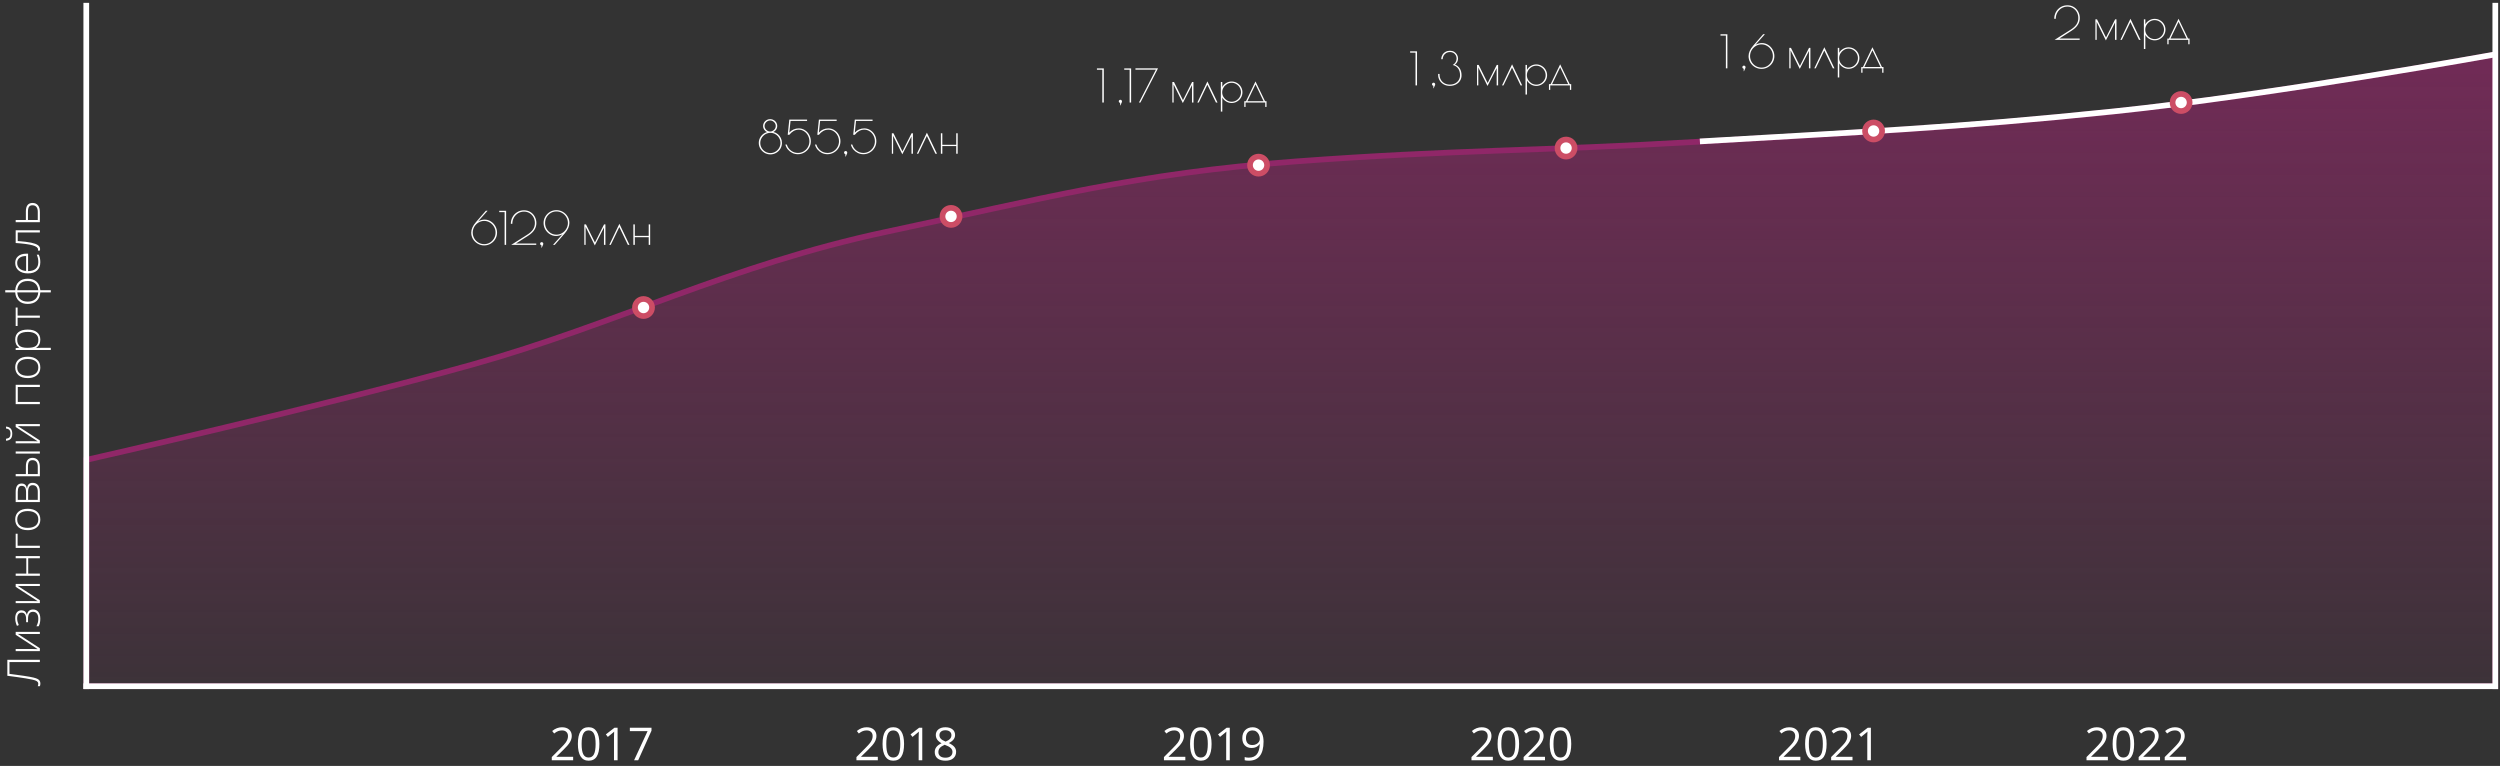 <svg width="878" height="269" viewBox="0 0 878 269" fill="none" xmlns="http://www.w3.org/2000/svg">
<rect x="0" y="0" width="878" height="269" fill="#333333" stroke="none"/>
<path d="M30.332 161.5C30.332 161.5 114.143 142.52 166 128C216 114 256.537 93.043 311.232 81.425C365.557 69.885 399.34 60.816 454.995 56.697C511.262 52.533 540.115 53.097 596.438 49.773C652.249 46.48 686.253 45.014 741.857 39.223C797.597 33.418 876.345 19.111 876.345 19.111V241H30.332V161.5Z" fill="url(#paint0_linear)" stroke="#902768" stroke-width="2"/>
<path d="M597 49.662C652.81 46.368 686.814 44.903 742.419 39.112C798.159 33.307 876.906 19 876.906 19" stroke="white" stroke-width="2" stroke-linejoin="round"/>
<line x1="29.3" y1="241" x2="877.3" y2="241" stroke="white" stroke-width="2"/>
<line x1="30.3" y1="1" x2="30.3" y2="242" stroke="white" stroke-width="2"/>
<line x1="876.35" y1="1" x2="876.35" y2="242" stroke="white" stroke-width="2"/>
<circle cx="226" cy="108" r="3" fill="white" stroke="#CC4D65" stroke-width="2"/>
<circle cx="334" cy="76" r="3" fill="white" stroke="#CC4D65" stroke-width="2"/>
<circle cx="442" cy="58" r="3" fill="white" stroke="#CC4D65" stroke-width="2"/>
<circle cx="550" cy="52" r="3" fill="white" stroke="#CC4D65" stroke-width="2"/>
<circle cx="658" cy="46" r="3" fill="white" stroke="#CC4D65" stroke-width="2"/>
<circle cx="766" cy="36" r="3" fill="white" stroke="#CC4D65" stroke-width="2"/>
<path d="M170.056 86.192C169.235 86.192 168.472 85.989 167.768 85.584C167.075 85.179 166.52 84.635 166.104 83.952C165.699 83.269 165.496 82.523 165.496 81.712C165.496 80.507 166.045 79.275 167.144 78.016L170.648 74H171.256L167.896 77.76C168.173 77.568 168.525 77.413 168.952 77.296C169.379 77.179 169.789 77.12 170.184 77.12C170.952 77.12 171.672 77.328 172.344 77.744C173.027 78.16 173.565 78.72 173.96 79.424C174.365 80.128 174.568 80.885 174.568 81.696C174.568 82.507 174.365 83.259 173.96 83.952C173.555 84.635 173.005 85.179 172.312 85.584C171.629 85.989 170.877 86.192 170.056 86.192ZM170.056 85.744C170.781 85.744 171.448 85.563 172.056 85.2C172.664 84.837 173.144 84.347 173.496 83.728C173.859 83.099 174.04 82.416 174.04 81.68C174.04 80.944 173.859 80.261 173.496 79.632C173.133 79.003 172.648 78.507 172.04 78.144C171.432 77.771 170.771 77.584 170.056 77.584C169.341 77.584 168.675 77.771 168.056 78.144C167.437 78.517 166.941 79.019 166.568 79.648C166.205 80.277 166.024 80.955 166.024 81.68C166.024 82.416 166.205 83.099 166.568 83.728C166.931 84.347 167.421 84.837 168.04 85.2C168.659 85.563 169.331 85.744 170.056 85.744ZM177.222 74.496H175.334V74.032H177.75V86H177.222V74.496ZM185.113 82.464C186.052 81.877 186.74 81.259 187.177 80.608C187.625 79.947 187.849 79.184 187.849 78.32C187.849 77.595 187.689 76.928 187.369 76.32C187.049 75.712 186.596 75.227 186.009 74.864C185.433 74.501 184.772 74.32 184.025 74.32C183.268 74.32 182.574 74.512 181.945 74.896C181.326 75.28 180.836 75.797 180.473 76.448C180.11 77.099 179.929 77.819 179.929 78.608H179.401C179.401 77.723 179.604 76.917 180.009 76.192C180.414 75.467 180.969 74.896 181.673 74.48C182.377 74.064 183.161 73.856 184.025 73.856C184.868 73.856 185.62 74.059 186.281 74.464C186.942 74.869 187.454 75.413 187.817 76.096C188.19 76.779 188.377 77.525 188.377 78.336C188.377 80.075 187.433 81.547 185.545 82.752L181.193 85.536H188.329V86H179.529L185.113 82.464ZM190.805 85.616C190.805 85.691 190.789 85.776 190.757 85.872L190.261 87.008H190.149V86.128C190.021 86.107 189.909 86.048 189.813 85.952C189.727 85.845 189.685 85.723 189.685 85.584C189.685 85.435 189.738 85.307 189.845 85.2C189.962 85.093 190.095 85.04 190.245 85.04C190.394 85.04 190.522 85.093 190.629 85.2C190.746 85.307 190.805 85.435 190.805 85.584V85.616ZM195.414 73.808C196.236 73.808 196.993 74.011 197.686 74.416C198.39 74.821 198.945 75.365 199.35 76.048C199.766 76.731 199.974 77.477 199.974 78.288C199.974 79.493 199.425 80.725 198.326 81.984L194.822 86H194.214L197.574 82.24C197.297 82.432 196.945 82.587 196.518 82.704C196.092 82.821 195.681 82.88 195.286 82.88C194.518 82.88 193.793 82.672 193.11 82.256C192.438 81.84 191.9 81.28 191.494 80.576C191.1 79.872 190.902 79.115 190.902 78.304C190.902 77.493 191.105 76.747 191.51 76.064C191.916 75.371 192.46 74.821 193.142 74.416C193.836 74.011 194.593 73.808 195.414 73.808ZM195.414 74.256C194.689 74.256 194.022 74.437 193.414 74.8C192.806 75.163 192.321 75.659 191.958 76.288C191.606 76.907 191.43 77.584 191.43 78.32C191.43 79.056 191.612 79.739 191.974 80.368C192.337 80.997 192.822 81.499 193.43 81.872C194.038 82.235 194.7 82.416 195.414 82.416C196.129 82.416 196.796 82.229 197.414 81.856C198.033 81.483 198.524 80.981 198.886 80.352C199.26 79.723 199.446 79.045 199.446 78.32C199.446 77.584 199.265 76.907 198.902 76.288C198.54 75.659 198.049 75.163 197.43 74.8C196.812 74.437 196.14 74.256 195.414 74.256ZM212.624 78.8V86H212.112V79.904L208.896 86.192L205.664 79.68V86H205.216V78.8H205.792L208.944 85.168L212.144 78.8H212.624ZM220.516 86L217.508 79.744L214.5 86H213.988L217.524 78.592L221.076 86H220.516ZM222.434 78.8H222.946V82.848H227.826V78.8H228.338V86H227.826V83.296H222.946V86H222.434V78.8Z" fill="white"/>
<path d="M201.289 267H193.781V265.883L196.789 262.859C197.706 261.932 198.31 261.271 198.602 260.875C198.893 260.479 199.112 260.094 199.258 259.719C199.404 259.344 199.477 258.94 199.477 258.508C199.477 257.898 199.292 257.417 198.922 257.062C198.552 256.703 198.039 256.523 197.383 256.523C196.909 256.523 196.458 256.602 196.031 256.758C195.609 256.914 195.138 257.198 194.617 257.609L193.93 256.727C194.982 255.852 196.128 255.414 197.367 255.414C198.44 255.414 199.281 255.69 199.891 256.242C200.5 256.789 200.805 257.526 200.805 258.453C200.805 259.177 200.602 259.893 200.195 260.602C199.789 261.31 199.029 262.206 197.914 263.289L195.414 265.734V265.797H201.289V267ZM210.508 261.273C210.508 263.247 210.195 264.721 209.57 265.695C208.951 266.669 208 267.156 206.719 267.156C205.49 267.156 204.555 266.659 203.914 265.664C203.273 264.664 202.953 263.201 202.953 261.273C202.953 259.284 203.263 257.807 203.883 256.844C204.503 255.88 205.448 255.398 206.719 255.398C207.958 255.398 208.898 255.901 209.539 256.906C210.185 257.911 210.508 259.367 210.508 261.273ZM204.266 261.273C204.266 262.935 204.461 264.146 204.852 264.906C205.242 265.661 205.865 266.039 206.719 266.039C207.583 266.039 208.208 265.656 208.594 264.891C208.984 264.12 209.18 262.914 209.18 261.273C209.18 259.633 208.984 258.432 208.594 257.672C208.208 256.906 207.583 256.523 206.719 256.523C205.865 256.523 205.242 256.901 204.852 257.656C204.461 258.406 204.266 259.612 204.266 261.273ZM216.898 267H215.633V258.859C215.633 258.182 215.654 257.542 215.695 256.938C215.586 257.047 215.464 257.161 215.328 257.281C215.193 257.401 214.573 257.909 213.469 258.805L212.781 257.914L215.805 255.578H216.898V267ZM222.695 267L227.43 256.773H221.203V255.578H228.805V256.617L224.133 267H222.695Z" fill="white"/>
<path d="M308.289 267H300.781V265.883L303.789 262.859C304.706 261.932 305.31 261.271 305.602 260.875C305.893 260.479 306.112 260.094 306.258 259.719C306.404 259.344 306.477 258.94 306.477 258.508C306.477 257.898 306.292 257.417 305.922 257.062C305.552 256.703 305.039 256.523 304.383 256.523C303.909 256.523 303.458 256.602 303.031 256.758C302.609 256.914 302.138 257.198 301.617 257.609L300.93 256.727C301.982 255.852 303.128 255.414 304.367 255.414C305.44 255.414 306.281 255.69 306.891 256.242C307.5 256.789 307.805 257.526 307.805 258.453C307.805 259.177 307.602 259.893 307.195 260.602C306.789 261.31 306.029 262.206 304.914 263.289L302.414 265.734V265.797H308.289V267ZM317.508 261.273C317.508 263.247 317.195 264.721 316.57 265.695C315.951 266.669 315 267.156 313.719 267.156C312.49 267.156 311.555 266.659 310.914 265.664C310.273 264.664 309.953 263.201 309.953 261.273C309.953 259.284 310.263 257.807 310.883 256.844C311.503 255.88 312.448 255.398 313.719 255.398C314.958 255.398 315.898 255.901 316.539 256.906C317.185 257.911 317.508 259.367 317.508 261.273ZM311.266 261.273C311.266 262.935 311.461 264.146 311.852 264.906C312.242 265.661 312.865 266.039 313.719 266.039C314.583 266.039 315.208 265.656 315.594 264.891C315.984 264.12 316.18 262.914 316.18 261.273C316.18 259.633 315.984 258.432 315.594 257.672C315.208 256.906 314.583 256.523 313.719 256.523C312.865 256.523 312.242 256.901 311.852 257.656C311.461 258.406 311.266 259.612 311.266 261.273ZM323.898 267H322.633V258.859C322.633 258.182 322.654 257.542 322.695 256.938C322.586 257.047 322.464 257.161 322.328 257.281C322.193 257.401 321.573 257.909 320.469 258.805L319.781 257.914L322.805 255.578H323.898V267ZM332.031 255.414C333.073 255.414 333.898 255.656 334.508 256.141C335.117 256.625 335.422 257.294 335.422 258.148C335.422 258.711 335.247 259.224 334.898 259.688C334.549 260.151 333.992 260.573 333.227 260.953C334.154 261.396 334.812 261.862 335.203 262.352C335.594 262.836 335.789 263.398 335.789 264.039C335.789 264.987 335.458 265.745 334.797 266.312C334.135 266.875 333.229 267.156 332.078 267.156C330.859 267.156 329.922 266.891 329.266 266.359C328.609 265.823 328.281 265.065 328.281 264.086C328.281 262.779 329.078 261.76 330.672 261.031C329.953 260.625 329.438 260.188 329.125 259.719C328.812 259.245 328.656 258.716 328.656 258.133C328.656 257.305 328.961 256.646 329.57 256.156C330.185 255.661 331.005 255.414 332.031 255.414ZM329.562 264.117C329.562 264.742 329.779 265.229 330.211 265.578C330.648 265.927 331.26 266.102 332.047 266.102C332.823 266.102 333.427 265.919 333.859 265.555C334.292 265.19 334.508 264.69 334.508 264.055C334.508 263.549 334.305 263.102 333.898 262.711C333.492 262.315 332.784 261.932 331.773 261.562C330.997 261.896 330.435 262.266 330.086 262.672C329.737 263.073 329.562 263.555 329.562 264.117ZM332.016 256.469C331.365 256.469 330.854 256.625 330.484 256.938C330.115 257.25 329.93 257.667 329.93 258.188C329.93 258.667 330.083 259.078 330.391 259.422C330.698 259.766 331.266 260.109 332.094 260.453C332.839 260.141 333.365 259.805 333.672 259.445C333.984 259.086 334.141 258.667 334.141 258.188C334.141 257.661 333.951 257.245 333.57 256.938C333.195 256.625 332.677 256.469 332.016 256.469Z" fill="white"/>
<path d="M416.289 267H408.781V265.883L411.789 262.859C412.706 261.932 413.31 261.271 413.602 260.875C413.893 260.479 414.112 260.094 414.258 259.719C414.404 259.344 414.477 258.94 414.477 258.508C414.477 257.898 414.292 257.417 413.922 257.062C413.552 256.703 413.039 256.523 412.383 256.523C411.909 256.523 411.458 256.602 411.031 256.758C410.609 256.914 410.138 257.198 409.617 257.609L408.93 256.727C409.982 255.852 411.128 255.414 412.367 255.414C413.44 255.414 414.281 255.69 414.891 256.242C415.5 256.789 415.805 257.526 415.805 258.453C415.805 259.177 415.602 259.893 415.195 260.602C414.789 261.31 414.029 262.206 412.914 263.289L410.414 265.734V265.797H416.289V267ZM425.508 261.273C425.508 263.247 425.195 264.721 424.57 265.695C423.951 266.669 423 267.156 421.719 267.156C420.49 267.156 419.555 266.659 418.914 265.664C418.273 264.664 417.953 263.201 417.953 261.273C417.953 259.284 418.263 257.807 418.883 256.844C419.503 255.88 420.448 255.398 421.719 255.398C422.958 255.398 423.898 255.901 424.539 256.906C425.185 257.911 425.508 259.367 425.508 261.273ZM419.266 261.273C419.266 262.935 419.461 264.146 419.852 264.906C420.242 265.661 420.865 266.039 421.719 266.039C422.583 266.039 423.208 265.656 423.594 264.891C423.984 264.12 424.18 262.914 424.18 261.273C424.18 259.633 423.984 258.432 423.594 257.672C423.208 256.906 422.583 256.523 421.719 256.523C420.865 256.523 420.242 256.901 419.852 257.656C419.461 258.406 419.266 259.612 419.266 261.273ZM431.898 267H430.633V258.859C430.633 258.182 430.654 257.542 430.695 256.938C430.586 257.047 430.464 257.161 430.328 257.281C430.193 257.401 429.573 257.909 428.469 258.805L427.781 257.914L430.805 255.578H431.898V267ZM443.758 260.453C443.758 264.922 442.029 267.156 438.57 267.156C437.966 267.156 437.487 267.104 437.133 267V265.883C437.549 266.018 438.023 266.086 438.555 266.086C439.805 266.086 440.747 265.701 441.383 264.93C442.023 264.154 442.372 262.966 442.43 261.367H442.336C442.049 261.799 441.669 262.13 441.195 262.359C440.721 262.583 440.188 262.695 439.594 262.695C438.583 262.695 437.781 262.393 437.188 261.789C436.594 261.185 436.297 260.341 436.297 259.258C436.297 258.07 436.628 257.133 437.289 256.445C437.956 255.758 438.831 255.414 439.914 255.414C440.69 255.414 441.367 255.615 441.945 256.016C442.529 256.411 442.977 256.992 443.289 257.758C443.602 258.518 443.758 259.417 443.758 260.453ZM439.914 256.523C439.169 256.523 438.594 256.763 438.188 257.242C437.781 257.721 437.578 258.388 437.578 259.242C437.578 259.992 437.766 260.583 438.141 261.016C438.516 261.443 439.086 261.656 439.852 261.656C440.326 261.656 440.76 261.56 441.156 261.367C441.557 261.174 441.872 260.911 442.102 260.578C442.331 260.245 442.445 259.896 442.445 259.531C442.445 258.984 442.339 258.479 442.125 258.016C441.911 257.552 441.612 257.188 441.227 256.922C440.846 256.656 440.409 256.523 439.914 256.523Z" fill="white"/>
<path d="M524.289 267H516.781V265.883L519.789 262.859C520.706 261.932 521.31 261.271 521.602 260.875C521.893 260.479 522.112 260.094 522.258 259.719C522.404 259.344 522.477 258.94 522.477 258.508C522.477 257.898 522.292 257.417 521.922 257.062C521.552 256.703 521.039 256.523 520.383 256.523C519.909 256.523 519.458 256.602 519.031 256.758C518.609 256.914 518.138 257.198 517.617 257.609L516.93 256.727C517.982 255.852 519.128 255.414 520.367 255.414C521.44 255.414 522.281 255.69 522.891 256.242C523.5 256.789 523.805 257.526 523.805 258.453C523.805 259.177 523.602 259.893 523.195 260.602C522.789 261.31 522.029 262.206 520.914 263.289L518.414 265.734V265.797H524.289V267ZM533.508 261.273C533.508 263.247 533.195 264.721 532.57 265.695C531.951 266.669 531 267.156 529.719 267.156C528.49 267.156 527.555 266.659 526.914 265.664C526.273 264.664 525.953 263.201 525.953 261.273C525.953 259.284 526.263 257.807 526.883 256.844C527.503 255.88 528.448 255.398 529.719 255.398C530.958 255.398 531.898 255.901 532.539 256.906C533.185 257.911 533.508 259.367 533.508 261.273ZM527.266 261.273C527.266 262.935 527.461 264.146 527.852 264.906C528.242 265.661 528.865 266.039 529.719 266.039C530.583 266.039 531.208 265.656 531.594 264.891C531.984 264.12 532.18 262.914 532.18 261.273C532.18 259.633 531.984 258.432 531.594 257.672C531.208 256.906 530.583 256.523 529.719 256.523C528.865 256.523 528.242 256.901 527.852 257.656C527.461 258.406 527.266 259.612 527.266 261.273ZM542.602 267H535.094V265.883L538.102 262.859C539.018 261.932 539.622 261.271 539.914 260.875C540.206 260.479 540.424 260.094 540.57 259.719C540.716 259.344 540.789 258.94 540.789 258.508C540.789 257.898 540.604 257.417 540.234 257.062C539.865 256.703 539.352 256.523 538.695 256.523C538.221 256.523 537.771 256.602 537.344 256.758C536.922 256.914 536.451 257.198 535.93 257.609L535.242 256.727C536.294 255.852 537.44 255.414 538.68 255.414C539.753 255.414 540.594 255.69 541.203 256.242C541.812 256.789 542.117 257.526 542.117 258.453C542.117 259.177 541.914 259.893 541.508 260.602C541.102 261.31 540.341 262.206 539.227 263.289L536.727 265.734V265.797H542.602V267ZM551.82 261.273C551.82 263.247 551.508 264.721 550.883 265.695C550.263 266.669 549.312 267.156 548.031 267.156C546.802 267.156 545.867 266.659 545.227 265.664C544.586 264.664 544.266 263.201 544.266 261.273C544.266 259.284 544.576 257.807 545.195 256.844C545.815 255.88 546.76 255.398 548.031 255.398C549.271 255.398 550.211 255.901 550.852 256.906C551.497 257.911 551.82 259.367 551.82 261.273ZM545.578 261.273C545.578 262.935 545.773 264.146 546.164 264.906C546.555 265.661 547.177 266.039 548.031 266.039C548.896 266.039 549.521 265.656 549.906 264.891C550.297 264.12 550.492 262.914 550.492 261.273C550.492 259.633 550.297 258.432 549.906 257.672C549.521 256.906 548.896 256.523 548.031 256.523C547.177 256.523 546.555 256.901 546.164 257.656C545.773 258.406 545.578 259.612 545.578 261.273Z" fill="white"/>
<path d="M632.289 267H624.781V265.883L627.789 262.859C628.706 261.932 629.31 261.271 629.602 260.875C629.893 260.479 630.112 260.094 630.258 259.719C630.404 259.344 630.477 258.94 630.477 258.508C630.477 257.898 630.292 257.417 629.922 257.062C629.552 256.703 629.039 256.523 628.383 256.523C627.909 256.523 627.458 256.602 627.031 256.758C626.609 256.914 626.138 257.198 625.617 257.609L624.93 256.727C625.982 255.852 627.128 255.414 628.367 255.414C629.44 255.414 630.281 255.69 630.891 256.242C631.5 256.789 631.805 257.526 631.805 258.453C631.805 259.177 631.602 259.893 631.195 260.602C630.789 261.31 630.029 262.206 628.914 263.289L626.414 265.734V265.797H632.289V267ZM641.508 261.273C641.508 263.247 641.195 264.721 640.57 265.695C639.951 266.669 639 267.156 637.719 267.156C636.49 267.156 635.555 266.659 634.914 265.664C634.273 264.664 633.953 263.201 633.953 261.273C633.953 259.284 634.263 257.807 634.883 256.844C635.503 255.88 636.448 255.398 637.719 255.398C638.958 255.398 639.898 255.901 640.539 256.906C641.185 257.911 641.508 259.367 641.508 261.273ZM635.266 261.273C635.266 262.935 635.461 264.146 635.852 264.906C636.242 265.661 636.865 266.039 637.719 266.039C638.583 266.039 639.208 265.656 639.594 264.891C639.984 264.12 640.18 262.914 640.18 261.273C640.18 259.633 639.984 258.432 639.594 257.672C639.208 256.906 638.583 256.523 637.719 256.523C636.865 256.523 636.242 256.901 635.852 257.656C635.461 258.406 635.266 259.612 635.266 261.273ZM650.602 267H643.094V265.883L646.102 262.859C647.018 261.932 647.622 261.271 647.914 260.875C648.206 260.479 648.424 260.094 648.57 259.719C648.716 259.344 648.789 258.94 648.789 258.508C648.789 257.898 648.604 257.417 648.234 257.062C647.865 256.703 647.352 256.523 646.695 256.523C646.221 256.523 645.771 256.602 645.344 256.758C644.922 256.914 644.451 257.198 643.93 257.609L643.242 256.727C644.294 255.852 645.44 255.414 646.68 255.414C647.753 255.414 648.594 255.69 649.203 256.242C649.812 256.789 650.117 257.526 650.117 258.453C650.117 259.177 649.914 259.893 649.508 260.602C649.102 261.31 648.341 262.206 647.227 263.289L644.727 265.734V265.797H650.602V267ZM657.055 267H655.789V258.859C655.789 258.182 655.81 257.542 655.852 256.938C655.742 257.047 655.62 257.161 655.484 257.281C655.349 257.401 654.729 257.909 653.625 258.805L652.938 257.914L655.961 255.578H657.055V267Z" fill="white"/>
<path d="M740.289 267H732.781V265.883L735.789 262.859C736.706 261.932 737.31 261.271 737.602 260.875C737.893 260.479 738.112 260.094 738.258 259.719C738.404 259.344 738.477 258.94 738.477 258.508C738.477 257.898 738.292 257.417 737.922 257.062C737.552 256.703 737.039 256.523 736.383 256.523C735.909 256.523 735.458 256.602 735.031 256.758C734.609 256.914 734.138 257.198 733.617 257.609L732.93 256.727C733.982 255.852 735.128 255.414 736.367 255.414C737.44 255.414 738.281 255.69 738.891 256.242C739.5 256.789 739.805 257.526 739.805 258.453C739.805 259.177 739.602 259.893 739.195 260.602C738.789 261.31 738.029 262.206 736.914 263.289L734.414 265.734V265.797H740.289V267ZM749.508 261.273C749.508 263.247 749.195 264.721 748.57 265.695C747.951 266.669 747 267.156 745.719 267.156C744.49 267.156 743.555 266.659 742.914 265.664C742.273 264.664 741.953 263.201 741.953 261.273C741.953 259.284 742.263 257.807 742.883 256.844C743.503 255.88 744.448 255.398 745.719 255.398C746.958 255.398 747.898 255.901 748.539 256.906C749.185 257.911 749.508 259.367 749.508 261.273ZM743.266 261.273C743.266 262.935 743.461 264.146 743.852 264.906C744.242 265.661 744.865 266.039 745.719 266.039C746.583 266.039 747.208 265.656 747.594 264.891C747.984 264.12 748.18 262.914 748.18 261.273C748.18 259.633 747.984 258.432 747.594 257.672C747.208 256.906 746.583 256.523 745.719 256.523C744.865 256.523 744.242 256.901 743.852 257.656C743.461 258.406 743.266 259.612 743.266 261.273ZM758.602 267H751.094V265.883L754.102 262.859C755.018 261.932 755.622 261.271 755.914 260.875C756.206 260.479 756.424 260.094 756.57 259.719C756.716 259.344 756.789 258.94 756.789 258.508C756.789 257.898 756.604 257.417 756.234 257.062C755.865 256.703 755.352 256.523 754.695 256.523C754.221 256.523 753.771 256.602 753.344 256.758C752.922 256.914 752.451 257.198 751.93 257.609L751.242 256.727C752.294 255.852 753.44 255.414 754.68 255.414C755.753 255.414 756.594 255.69 757.203 256.242C757.812 256.789 758.117 257.526 758.117 258.453C758.117 259.177 757.914 259.893 757.508 260.602C757.102 261.31 756.341 262.206 755.227 263.289L752.727 265.734V265.797H758.602V267ZM767.758 267H760.25V265.883L763.258 262.859C764.174 261.932 764.779 261.271 765.07 260.875C765.362 260.479 765.581 260.094 765.727 259.719C765.872 259.344 765.945 258.94 765.945 258.508C765.945 257.898 765.76 257.417 765.391 257.062C765.021 256.703 764.508 256.523 763.852 256.523C763.378 256.523 762.927 256.602 762.5 256.758C762.078 256.914 761.607 257.198 761.086 257.609L760.398 256.727C761.451 255.852 762.596 255.414 763.836 255.414C764.909 255.414 765.75 255.69 766.359 256.242C766.969 256.789 767.273 257.526 767.273 258.453C767.273 259.177 767.07 259.893 766.664 260.602C766.258 261.31 765.497 262.206 764.383 263.289L761.883 265.734V265.797H767.758V267Z" fill="white"/>
<path d="M270.56 54.224C269.824 54.224 269.141 54.043 268.512 53.68C267.893 53.307 267.397 52.811 267.024 52.192C266.661 51.573 266.48 50.907 266.48 50.192C266.48 49.317 266.747 48.528 267.28 47.824C267.824 47.12 268.517 46.64 269.36 46.384C268.955 46.181 268.624 45.893 268.368 45.52C268.112 45.147 267.984 44.725 267.984 44.256C267.984 43.819 268.096 43.413 268.32 43.04C268.544 42.667 268.848 42.373 269.232 42.16C269.616 41.947 270.032 41.84 270.48 41.84C270.928 41.84 271.344 41.947 271.728 42.16C272.112 42.373 272.416 42.667 272.64 43.04C272.864 43.413 272.976 43.819 272.976 44.256C272.976 44.704 272.859 45.109 272.624 45.472C272.389 45.835 272.064 46.128 271.648 46.352C272.224 46.491 272.736 46.747 273.184 47.12C273.632 47.493 273.984 47.947 274.24 48.48C274.496 49.013 274.624 49.584 274.624 50.192C274.624 50.917 274.443 51.589 274.08 52.208C273.717 52.827 273.221 53.317 272.592 53.68C271.973 54.043 271.296 54.224 270.56 54.224ZM270.48 46.192C270.821 46.192 271.141 46.101 271.44 45.92C271.749 45.739 271.995 45.499 272.176 45.2C272.357 44.901 272.448 44.581 272.448 44.24C272.448 43.899 272.357 43.579 272.176 43.28C271.995 42.981 271.749 42.747 271.44 42.576C271.141 42.395 270.821 42.304 270.48 42.304C270.139 42.304 269.813 42.395 269.504 42.576C269.205 42.747 268.965 42.981 268.784 43.28C268.603 43.579 268.512 43.899 268.512 44.24C268.512 44.581 268.603 44.901 268.784 45.2C268.965 45.499 269.205 45.739 269.504 45.92C269.813 46.101 270.139 46.192 270.48 46.192ZM270.56 53.76C271.189 53.76 271.776 53.6 272.32 53.28C272.864 52.96 273.296 52.528 273.616 51.984C273.936 51.44 274.096 50.848 274.096 50.208C274.096 49.579 273.936 48.992 273.616 48.448C273.296 47.893 272.864 47.456 272.32 47.136C271.787 46.816 271.205 46.656 270.576 46.656C269.947 46.656 269.355 46.816 268.8 47.136C268.256 47.456 267.819 47.893 267.488 48.448C267.168 48.992 267.008 49.579 267.008 50.208C267.008 50.837 267.168 51.429 267.488 51.984C267.808 52.528 268.24 52.96 268.784 53.28C269.339 53.6 269.931 53.76 270.56 53.76ZM280.213 54.16C279.541 54.16 278.896 54.016 278.277 53.728C277.669 53.429 277.147 53.024 276.709 52.512C276.272 51.989 275.979 51.408 275.829 50.768H276.325C276.581 51.632 277.072 52.341 277.797 52.896C278.523 53.44 279.328 53.712 280.213 53.712C280.949 53.712 281.627 53.531 282.245 53.168C282.864 52.795 283.355 52.299 283.717 51.68C284.08 51.051 284.261 50.368 284.261 49.632C284.261 48.896 284.091 48.213 283.749 47.584C283.419 46.955 282.965 46.459 282.389 46.096C281.824 45.723 281.205 45.536 280.533 45.536C279.883 45.536 279.275 45.696 278.709 46.016C278.144 46.336 277.643 46.779 277.205 47.344H276.645L277.205 42H283.445V42.464H277.637L277.205 46.576C277.621 46.096 278.117 45.728 278.693 45.472C279.269 45.216 279.883 45.088 280.533 45.088C281.312 45.088 282.021 45.296 282.661 45.712C283.312 46.117 283.824 46.667 284.197 47.36C284.581 48.053 284.773 48.811 284.773 49.632C284.773 50.453 284.565 51.211 284.149 51.904C283.744 52.597 283.189 53.147 282.485 53.552C281.792 53.957 281.035 54.16 280.213 54.16ZM290.604 54.16C289.932 54.16 289.287 54.016 288.668 53.728C288.06 53.429 287.537 53.024 287.1 52.512C286.663 51.989 286.369 51.408 286.22 50.768H286.716C286.972 51.632 287.463 52.341 288.188 52.896C288.913 53.44 289.719 53.712 290.604 53.712C291.34 53.712 292.017 53.531 292.636 53.168C293.255 52.795 293.745 52.299 294.108 51.68C294.471 51.051 294.652 50.368 294.652 49.632C294.652 48.896 294.481 48.213 294.14 47.584C293.809 46.955 293.356 46.459 292.78 46.096C292.215 45.723 291.596 45.536 290.924 45.536C290.273 45.536 289.665 45.696 289.1 46.016C288.535 46.336 288.033 46.779 287.596 47.344H287.036L287.596 42H293.836V42.464H288.028L287.596 46.576C288.012 46.096 288.508 45.728 289.084 45.472C289.66 45.216 290.273 45.088 290.924 45.088C291.703 45.088 292.412 45.296 293.052 45.712C293.703 46.117 294.215 46.667 294.588 47.36C294.972 48.053 295.164 48.811 295.164 49.632C295.164 50.453 294.956 51.211 294.54 51.904C294.135 52.597 293.58 53.147 292.876 53.552C292.183 53.957 291.425 54.16 290.604 54.16ZM297.555 53.616C297.555 53.691 297.539 53.776 297.507 53.872L297.011 55.008H296.899V54.128C296.771 54.107 296.659 54.048 296.563 53.952C296.477 53.845 296.435 53.723 296.435 53.584C296.435 53.435 296.488 53.307 296.595 53.2C296.712 53.093 296.845 53.04 296.995 53.04C297.144 53.04 297.272 53.093 297.379 53.2C297.496 53.307 297.555 53.435 297.555 53.584V53.616ZM303.213 54.16C302.541 54.16 301.896 54.016 301.277 53.728C300.669 53.429 300.147 53.024 299.709 52.512C299.272 51.989 298.979 51.408 298.829 50.768H299.325C299.581 51.632 300.072 52.341 300.797 52.896C301.523 53.44 302.328 53.712 303.213 53.712C303.949 53.712 304.627 53.531 305.245 53.168C305.864 52.795 306.355 52.299 306.717 51.68C307.08 51.051 307.261 50.368 307.261 49.632C307.261 48.896 307.091 48.213 306.749 47.584C306.419 46.955 305.965 46.459 305.389 46.096C304.824 45.723 304.205 45.536 303.533 45.536C302.883 45.536 302.275 45.696 301.709 46.016C301.144 46.336 300.643 46.779 300.205 47.344H299.645L300.205 42H306.445V42.464H300.637L300.205 46.576C300.621 46.096 301.117 45.728 301.693 45.472C302.269 45.216 302.883 45.088 303.533 45.088C304.312 45.088 305.021 45.296 305.661 45.712C306.312 46.117 306.824 46.667 307.197 47.36C307.581 48.053 307.773 48.811 307.773 49.632C307.773 50.453 307.565 51.211 307.149 51.904C306.744 52.597 306.189 53.147 305.485 53.552C304.792 53.957 304.035 54.16 303.213 54.16ZM320.624 46.8V54H320.112V47.904L316.896 54.192L313.664 47.68V54H313.216V46.8H313.792L316.944 53.168L320.144 46.8H320.624ZM328.516 54L325.508 47.744L322.5 54H321.988L325.524 46.592L329.076 54H328.516ZM330.434 46.8H330.946V50.848H335.826V46.8H336.338V54H335.826V51.296H330.946V54H330.434V46.8Z" fill="white"/>
<path d="M387.128 24.496H385.24V24.032H387.656V36H387.128V24.496ZM394.039 35.616C394.039 35.691 394.023 35.776 393.991 35.872L393.495 37.008H393.383V36.128C393.255 36.107 393.143 36.048 393.047 35.952C392.962 35.845 392.919 35.723 392.919 35.584C392.919 35.435 392.972 35.307 393.079 35.2C393.196 35.093 393.33 35.04 393.479 35.04C393.628 35.04 393.756 35.093 393.863 35.2C393.98 35.307 394.039 35.435 394.039 35.584V35.616ZM396.722 24.496H394.834V24.032H397.25V36H396.722V24.496ZM405.941 24.464H398.773V24H406.693L400.517 36H400.005L405.941 24.464ZM419.139 28.8V36H418.627V29.904L415.411 36.192L412.179 29.68V36H411.731V28.8H412.307L415.459 35.168L418.659 28.8H419.139ZM427.032 36L424.024 29.744L421.016 36H420.504L424.04 28.592L427.592 36H427.032ZM428.758 28.8H429.27V30.56C429.558 29.984 430.006 29.52 430.614 29.168C431.222 28.805 431.862 28.624 432.534 28.624C433.227 28.624 433.862 28.795 434.438 29.136C435.025 29.477 435.489 29.936 435.83 30.512C436.171 31.088 436.342 31.717 436.342 32.4C436.342 33.083 436.171 33.712 435.83 34.288C435.489 34.864 435.025 35.323 434.438 35.664C433.862 36.005 433.227 36.176 432.534 36.176C431.883 36.176 431.254 36 430.646 35.648C430.049 35.296 429.59 34.832 429.27 34.256V39.2H428.758V28.8ZM432.566 35.728C433.153 35.728 433.697 35.579 434.198 35.28C434.699 34.971 435.094 34.565 435.382 34.064C435.681 33.552 435.83 32.997 435.83 32.4C435.83 31.813 435.681 31.264 435.382 30.752C435.083 30.24 434.683 29.835 434.182 29.536C433.681 29.227 433.137 29.072 432.55 29.072C431.963 29.072 431.414 29.227 430.902 29.536C430.401 29.845 429.995 30.256 429.686 30.768C429.387 31.28 429.238 31.829 429.238 32.416C429.238 33.003 429.387 33.552 429.686 34.064C429.995 34.565 430.406 34.971 430.918 35.28C431.43 35.579 431.979 35.728 432.566 35.728ZM444.801 35.536V37.552H444.353V36H437.441V37.552H436.993V35.552H437.585L440.929 28.592L444.273 35.536H444.801ZM443.761 35.536L440.929 29.648L438.097 35.536H443.761Z" fill="white"/>
<path d="M497.128 18.496H495.24V18.032H497.656V30H497.128V18.496ZM504.039 29.616C504.039 29.691 504.023 29.776 503.991 29.872L503.495 31.008H503.383V30.128C503.255 30.107 503.143 30.048 503.047 29.952C502.962 29.845 502.919 29.723 502.919 29.584C502.919 29.435 502.972 29.307 503.079 29.2C503.196 29.093 503.33 29.04 503.479 29.04C503.628 29.04 503.756 29.093 503.863 29.2C503.98 29.307 504.039 29.435 504.039 29.584V29.616ZM509.17 30.16C508.391 30.16 507.687 29.989 507.058 29.648C506.439 29.296 505.954 28.827 505.602 28.24C505.25 27.653 505.074 27.008 505.074 26.304V25.968H505.57V26.224C505.57 26.864 505.719 27.451 506.018 27.984C506.316 28.517 506.738 28.939 507.282 29.248C507.836 29.557 508.46 29.712 509.154 29.712C509.858 29.712 510.482 29.573 511.026 29.296C511.58 29.008 512.007 28.613 512.306 28.112C512.615 27.611 512.77 27.045 512.77 26.416C512.77 25.488 512.556 24.715 512.13 24.096C511.703 23.467 511.063 23.04 510.21 22.816C510.658 22.539 510.994 22.203 511.218 21.808C511.442 21.403 511.554 20.981 511.554 20.544C511.554 20.139 511.458 19.765 511.266 19.424C511.084 19.072 510.818 18.795 510.466 18.592C510.114 18.379 509.703 18.272 509.234 18.272C508.743 18.272 508.306 18.384 507.922 18.608C507.538 18.832 507.234 19.136 507.01 19.52C506.796 19.904 506.679 20.331 506.658 20.8H506.146C506.167 20.245 506.306 19.744 506.562 19.296C506.818 18.837 507.175 18.48 507.634 18.224C508.103 17.957 508.636 17.824 509.234 17.824C509.799 17.824 510.295 17.952 510.722 18.208C511.148 18.464 511.479 18.805 511.714 19.232C511.948 19.648 512.066 20.085 512.066 20.544C512.066 20.96 511.975 21.355 511.794 21.728C511.612 22.101 511.34 22.421 510.978 22.688C511.746 22.987 512.322 23.456 512.706 24.096C513.1 24.736 513.298 25.536 513.298 26.496C513.298 27.168 513.122 27.787 512.77 28.352C512.418 28.907 511.927 29.349 511.298 29.68C510.668 30 509.959 30.16 509.17 30.16ZM526.139 22.8V30H525.627V23.904L522.411 30.192L519.179 23.68V30H518.731V22.8H519.307L522.459 29.168L525.659 22.8H526.139ZM534.032 30L531.024 23.744L528.016 30H527.504L531.04 22.592L534.592 30H534.032ZM535.758 22.8H536.27V24.56C536.558 23.984 537.006 23.52 537.614 23.168C538.222 22.805 538.862 22.624 539.534 22.624C540.227 22.624 540.862 22.795 541.438 23.136C542.025 23.477 542.489 23.936 542.83 24.512C543.171 25.088 543.342 25.717 543.342 26.4C543.342 27.083 543.171 27.712 542.83 28.288C542.489 28.864 542.025 29.323 541.438 29.664C540.862 30.005 540.227 30.176 539.534 30.176C538.883 30.176 538.254 30 537.646 29.648C537.049 29.296 536.59 28.832 536.27 28.256V33.2H535.758V22.8ZM539.566 29.728C540.153 29.728 540.697 29.579 541.198 29.28C541.699 28.971 542.094 28.565 542.382 28.064C542.681 27.552 542.83 26.997 542.83 26.4C542.83 25.813 542.681 25.264 542.382 24.752C542.083 24.24 541.683 23.835 541.182 23.536C540.681 23.227 540.137 23.072 539.55 23.072C538.963 23.072 538.414 23.227 537.902 23.536C537.401 23.845 536.995 24.256 536.686 24.768C536.387 25.28 536.238 25.829 536.238 26.416C536.238 27.003 536.387 27.552 536.686 28.064C536.995 28.565 537.406 28.971 537.918 29.28C538.43 29.579 538.979 29.728 539.566 29.728ZM551.801 29.536V31.552H551.353V30H544.441V31.552H543.993V29.552H544.585L547.929 22.592L551.273 29.536H551.801ZM550.761 29.536L547.929 23.648L545.097 29.536H550.761Z" fill="white"/>
<path d="M606.128 12.496H604.24V12.032H606.656V24H606.128V12.496ZM613.039 23.616C613.039 23.691 613.023 23.776 612.991 23.872L612.495 25.008H612.383V24.128C612.255 24.107 612.143 24.048 612.047 23.952C611.962 23.845 611.919 23.723 611.919 23.584C611.919 23.435 611.972 23.307 612.079 23.2C612.196 23.093 612.33 23.04 612.479 23.04C612.628 23.04 612.756 23.093 612.863 23.2C612.98 23.307 613.039 23.435 613.039 23.584V23.616ZM618.65 24.192C617.828 24.192 617.066 23.989 616.362 23.584C615.668 23.179 615.114 22.635 614.698 21.952C614.292 21.269 614.09 20.523 614.09 19.712C614.09 18.507 614.639 17.275 615.738 16.016L619.242 12H619.85L616.49 15.76C616.767 15.568 617.119 15.413 617.546 15.296C617.972 15.179 618.383 15.12 618.778 15.12C619.546 15.12 620.266 15.328 620.938 15.744C621.62 16.16 622.159 16.72 622.554 17.424C622.959 18.128 623.162 18.885 623.162 19.696C623.162 20.507 622.959 21.259 622.554 21.952C622.148 22.635 621.599 23.179 620.906 23.584C620.223 23.989 619.471 24.192 618.65 24.192ZM618.65 23.744C619.375 23.744 620.042 23.563 620.65 23.2C621.258 22.837 621.738 22.347 622.09 21.728C622.452 21.099 622.634 20.416 622.634 19.68C622.634 18.944 622.452 18.261 622.09 17.632C621.727 17.003 621.242 16.507 620.634 16.144C620.026 15.771 619.364 15.584 618.65 15.584C617.935 15.584 617.268 15.771 616.65 16.144C616.031 16.517 615.535 17.019 615.162 17.648C614.799 18.277 614.618 18.955 614.618 19.68C614.618 20.416 614.799 21.099 615.162 21.728C615.524 22.347 616.015 22.837 616.634 23.2C617.252 23.563 617.924 23.744 618.65 23.744ZM635.811 16.8V24H635.299V17.904L632.083 24.192L628.851 17.68V24H628.403V16.8H628.979L632.131 23.168L635.331 16.8H635.811ZM643.704 24L640.696 17.744L637.688 24H637.176L640.712 16.592L644.264 24H643.704ZM645.43 16.8H645.942V18.56C646.23 17.984 646.678 17.52 647.286 17.168C647.894 16.805 648.534 16.624 649.206 16.624C649.899 16.624 650.534 16.795 651.11 17.136C651.697 17.477 652.161 17.936 652.502 18.512C652.843 19.088 653.014 19.717 653.014 20.4C653.014 21.083 652.843 21.712 652.502 22.288C652.161 22.864 651.697 23.323 651.11 23.664C650.534 24.005 649.899 24.176 649.206 24.176C648.555 24.176 647.926 24 647.318 23.648C646.721 23.296 646.262 22.832 645.942 22.256V27.2H645.43V16.8ZM649.238 23.728C649.825 23.728 650.369 23.579 650.87 23.28C651.371 22.971 651.766 22.565 652.054 22.064C652.353 21.552 652.502 20.997 652.502 20.4C652.502 19.813 652.353 19.264 652.054 18.752C651.755 18.24 651.355 17.835 650.854 17.536C650.353 17.227 649.809 17.072 649.222 17.072C648.635 17.072 648.086 17.227 647.574 17.536C647.073 17.845 646.667 18.256 646.358 18.768C646.059 19.28 645.91 19.829 645.91 20.416C645.91 21.003 646.059 21.552 646.358 22.064C646.667 22.565 647.078 22.971 647.59 23.28C648.102 23.579 648.651 23.728 649.238 23.728ZM661.473 23.536V25.552H661.025V24H654.113V25.552H653.665V23.552H654.257L657.601 16.592L660.945 23.536H661.473ZM660.433 23.536L657.601 17.648L654.769 23.536H660.433Z" fill="white"/>
<path d="M727.16 10.464C728.099 9.877 728.787 9.259 729.224 8.608C729.672 7.947 729.896 7.184 729.896 6.32C729.896 5.595 729.736 4.928 729.416 4.32C729.096 3.712 728.643 3.227 728.056 2.864C727.48 2.501 726.819 2.32 726.072 2.32C725.315 2.32 724.621 2.512 723.992 2.896C723.373 3.28 722.883 3.797 722.52 4.448C722.157 5.099 721.976 5.819 721.976 6.608H721.448C721.448 5.723 721.651 4.917 722.056 4.192C722.461 3.467 723.016 2.896 723.72 2.48C724.424 2.064 725.208 1.856 726.072 1.856C726.915 1.856 727.667 2.059 728.328 2.464C728.989 2.869 729.501 3.413 729.864 4.096C730.237 4.779 730.424 5.525 730.424 6.336C730.424 8.075 729.48 9.547 727.592 10.752L723.24 13.536H730.376V14H721.576L727.16 10.464ZM743.311 6.8V14H742.799V7.904L739.583 14.192L736.351 7.68V14H735.903V6.8H736.479L739.631 13.168L742.831 6.8H743.311ZM751.204 14L748.196 7.744L745.188 14H744.676L748.212 6.592L751.764 14H751.204ZM752.93 6.8H753.442V8.56C753.73 7.984 754.178 7.52 754.786 7.168C755.394 6.805 756.034 6.624 756.706 6.624C757.399 6.624 758.034 6.795 758.61 7.136C759.197 7.477 759.661 7.936 760.002 8.512C760.343 9.088 760.514 9.717 760.514 10.4C760.514 11.083 760.343 11.712 760.002 12.288C759.661 12.864 759.197 13.323 758.61 13.664C758.034 14.005 757.399 14.176 756.706 14.176C756.055 14.176 755.426 14 754.818 13.648C754.221 13.296 753.762 12.832 753.442 12.256V17.2H752.93V6.8ZM756.738 13.728C757.325 13.728 757.869 13.579 758.37 13.28C758.871 12.971 759.266 12.565 759.554 12.064C759.853 11.552 760.002 10.997 760.002 10.4C760.002 9.813 759.853 9.264 759.554 8.752C759.255 8.24 758.855 7.835 758.354 7.536C757.853 7.227 757.309 7.072 756.722 7.072C756.135 7.072 755.586 7.227 755.074 7.536C754.573 7.845 754.167 8.256 753.858 8.768C753.559 9.28 753.41 9.829 753.41 10.416C753.41 11.003 753.559 11.552 753.858 12.064C754.167 12.565 754.578 12.971 755.09 13.28C755.602 13.579 756.151 13.728 756.738 13.728ZM768.973 13.536V15.552H768.525V14H761.613V15.552H761.165V13.552H761.757L765.101 6.592L768.445 13.536H768.973ZM767.933 13.536L765.101 7.648L762.269 13.536H767.933Z" fill="white"/>
<path d="M14 231.719L14 232.523L3.328 232.523L3.328 236.664C5.094 236.878 6.768 237.104 8.352 237.344C9.935 237.583 11.062 237.786 11.734 237.953C12.406 238.115 12.906 238.286 13.234 238.469C13.557 238.646 13.797 238.862 13.953 239.117C14.104 239.372 14.18 239.695 14.18 240.086C14.18 240.435 14.115 240.74 13.984 241L13.266 241C13.38 240.682 13.438 240.388 13.438 240.117C13.438 239.664 13.156 239.312 12.594 239.062C12.031 238.807 10.818 238.531 8.953 238.234C7.089 237.932 4.964 237.633 2.578 237.336L2.578 231.719L14 231.719ZM5.508 227.937L11.648 227.937L13.25 227.984L5.508 222.945L5.508 221.914L14 221.914L14 222.656L7.898 222.656L6.258 222.625L14 227.664L14 228.672L5.508 228.672L5.508 227.937ZM9.172 217.461C9.172 215.924 8.643 215.156 7.586 215.156C7.081 215.156 6.695 215.333 6.43 215.687C6.164 216.042 6.031 216.547 6.031 217.203C6.031 217.62 6.081 218.008 6.18 218.367C6.273 218.727 6.411 219.112 6.594 219.523L5.953 219.812C5.547 218.906 5.344 218.026 5.344 217.172C5.344 216.245 5.536 215.542 5.922 215.062C6.307 214.583 6.841 214.344 7.523 214.344C8.508 214.344 9.135 214.849 9.406 215.859L9.453 215.859C9.609 215.229 9.87 214.771 10.234 214.484C10.594 214.198 11.055 214.055 11.617 214.055C12.404 214.055 13.023 214.344 13.477 214.922C13.93 215.495 14.156 216.292 14.156 217.312C14.156 217.865 14.104 218.37 14 218.828C13.891 219.281 13.747 219.656 13.57 219.953L12.797 219.953C13.052 219.417 13.227 218.953 13.32 218.562C13.409 218.172 13.453 217.755 13.453 217.312C13.453 216.542 13.292 215.943 12.969 215.516C12.641 215.083 12.175 214.867 11.57 214.867C10.982 214.867 10.547 215.073 10.266 215.484C9.984 215.896 9.844 216.513 9.844 217.336L9.844 218.516L9.172 218.516L9.172 217.461ZM5.508 211.094L11.648 211.094L13.25 211.141L5.508 206.102L5.508 205.07L14 205.07L14 205.812L7.898 205.812L6.258 205.781L14 210.82L14 211.828L5.508 211.828L5.508 211.094ZM5.508 201.445L9.234 201.445L9.234 196.055L5.508 196.055L5.508 195.289L14 195.289L14 196.055L9.906 196.055L9.906 201.445L14 201.445L14 202.219L5.508 202.219L5.508 201.445ZM6.18 187.445L6.18 191.664L14 191.664L14 192.437L5.508 192.437L5.508 187.445L6.18 187.445ZM9.742 178.68C11.128 178.68 12.211 179.016 12.992 179.687C13.768 180.359 14.156 181.286 14.156 182.469C14.156 183.214 13.977 183.87 13.617 184.437C13.258 185.005 12.742 185.44 12.07 185.742C11.398 186.044 10.622 186.195 9.742 186.195C8.357 186.195 7.279 185.859 6.508 185.187C5.732 184.516 5.344 183.594 5.344 182.422C5.344 181.255 5.737 180.341 6.523 179.68C7.305 179.013 8.378 178.68 9.742 178.68ZM9.742 185.383C10.909 185.383 11.82 185.128 12.477 184.617C13.128 184.102 13.453 183.375 13.453 182.437C13.453 181.5 13.128 180.776 12.477 180.266C11.82 179.75 10.909 179.492 9.742 179.492C8.57 179.492 7.661 179.753 7.016 180.273C6.37 180.789 6.047 181.516 6.047 182.453C6.047 183.391 6.37 184.115 7.016 184.625C7.656 185.13 8.565 185.383 9.742 185.383ZM7.555 169.812C8.091 169.812 8.513 169.945 8.82 170.211C9.122 170.477 9.333 170.909 9.453 171.508L9.508 171.508C9.586 170.826 9.784 170.333 10.102 170.031C10.414 169.724 10.865 169.57 11.453 169.57C12.271 169.57 12.901 169.841 13.344 170.383C13.781 170.919 14 171.706 14 172.742L14 176.328L5.508 176.328L5.508 172.727C5.508 171.758 5.682 171.031 6.031 170.547C6.38 170.057 6.888 169.812 7.555 169.812ZM11.438 170.391C10.396 170.391 9.875 171.19 9.875 172.789L9.875 175.555L13.266 175.555L13.266 172.68C13.266 171.154 12.656 170.391 11.438 170.391ZM7.617 170.633C7.122 170.633 6.771 170.81 6.562 171.164C6.349 171.518 6.242 172.049 6.242 172.758L6.242 175.555L9.148 175.555L9.148 172.852C9.148 172.06 9.026 171.492 8.781 171.148C8.536 170.805 8.148 170.633 7.617 170.633ZM9.086 166.492L9.086 163.789C9.086 161.794 9.87 160.797 11.438 160.797C12.245 160.797 12.875 161.076 13.328 161.633C13.776 162.19 14 162.99 14 164.031L14 167.266L5.508 167.266L5.508 166.492L9.086 166.492ZM9.82 166.492L13.266 166.492L13.266 163.906C13.266 163.172 13.112 162.607 12.805 162.211C12.497 161.815 12.037 161.617 11.422 161.617C10.859 161.617 10.453 161.792 10.203 162.141C9.948 162.49 9.82 163.094 9.82 163.953L9.82 166.492ZM14 158.547L14 159.312L5.508 159.312L5.508 158.547L14 158.547ZM5.508 154.953L11.648 154.953L13.25 155L5.508 149.961L5.508 148.93L14 148.93L14 149.672L7.898 149.672L6.258 149.641L14 154.68L14 155.687L5.508 155.687L5.508 154.953ZM4.305 152.305C4.305 153.081 4.133 153.672 3.789 154.078C3.44 154.484 2.88 154.721 2.109 154.789L2.109 154.102C2.682 154.023 3.089 153.846 3.328 153.57C3.562 153.294 3.68 152.867 3.68 152.289C3.68 151.716 3.557 151.292 3.312 151.016C3.068 150.734 2.667 150.562 2.109 150.5L2.109 149.812C3.573 149.922 4.305 150.753 4.305 152.305ZM14 141.148L14 141.922L5.508 141.922L5.508 135.148L14 135.148L14 135.922L6.242 135.922L6.242 141.148L14 141.148ZM9.742 125.273C11.128 125.273 12.211 125.609 12.992 126.281C13.768 126.953 14.156 127.88 14.156 129.062C14.156 129.807 13.977 130.464 13.617 131.031C13.258 131.599 12.742 132.034 12.07 132.336C11.398 132.638 10.622 132.789 9.742 132.789C8.357 132.789 7.279 132.453 6.508 131.781C5.732 131.109 5.344 130.187 5.344 129.016C5.344 127.849 5.737 126.935 6.523 126.273C7.305 125.607 8.378 125.273 9.742 125.273ZM9.742 131.977C10.909 131.977 11.82 131.721 12.477 131.211C13.128 130.695 13.453 129.969 13.453 129.031C13.453 128.094 13.128 127.37 12.477 126.859C11.82 126.344 10.909 126.086 9.742 126.086C8.57 126.086 7.661 126.346 7.016 126.867C6.37 127.383 6.047 128.109 6.047 129.047C6.047 129.984 6.37 130.708 7.016 131.219C7.656 131.724 8.565 131.977 9.742 131.977ZM14.156 119.289C14.156 120.596 13.667 121.549 12.688 122.148L12.688 122.203L13.344 122.18C13.729 122.159 14.151 122.148 14.609 122.148L17.844 122.148L17.844 122.922L5.508 122.922L5.508 122.266L6.719 122.117L6.719 122.07C5.802 121.487 5.344 120.555 5.344 119.273C5.344 118.128 5.721 117.255 6.477 116.656C7.227 116.052 8.32 115.75 9.758 115.75C11.154 115.75 12.237 116.068 13.008 116.703C13.773 117.333 14.156 118.195 14.156 119.289ZM13.469 119.305C13.469 118.435 13.146 117.763 12.5 117.289C11.854 116.81 10.95 116.57 9.789 116.57C7.294 116.57 6.047 117.471 6.047 119.273C6.047 120.263 6.32 120.99 6.867 121.453C7.409 121.917 8.294 122.148 9.523 122.148L9.773 122.148C11.102 122.148 12.05 121.927 12.617 121.484C13.185 121.036 13.469 120.31 13.469 119.305ZM6.18 108L6.18 110.828L14 110.828L14 111.594L6.18 111.594L6.18 114.492L5.508 114.492L5.508 108L6.18 108ZM9.742 97.883C11.05 97.883 12.088 98.237 12.859 98.945C13.63 99.648 14.062 100.638 14.156 101.914L17.844 101.914L17.844 102.68L14.156 102.68C14.083 103.951 13.662 104.945 12.891 105.664C12.12 106.383 11.07 106.742 9.742 106.742C8.435 106.742 7.398 106.388 6.633 105.68C5.867 104.971 5.437 103.971 5.344 102.68L1.844 102.68L1.844 101.914L5.344 101.914C5.437 100.633 5.867 99.641 6.633 98.938C7.398 98.234 8.435 97.883 9.742 97.883ZM9.742 105.93C10.852 105.93 11.727 105.648 12.367 105.086C13.003 104.518 13.359 103.716 13.438 102.68L6.062 102.68C6.151 103.747 6.513 104.557 7.148 105.109C7.779 105.656 8.643 105.93 9.742 105.93ZM9.742 98.695C8.654 98.695 7.792 98.974 7.156 99.531C6.516 100.089 6.151 100.883 6.062 101.914L13.438 101.914C13.349 100.872 12.979 100.076 12.328 99.523C11.677 98.971 10.815 98.695 9.742 98.695ZM14.156 92.102C14.156 93.336 13.776 94.299 13.016 94.992C12.255 95.68 11.19 96.023 9.82 96.023C8.466 96.023 7.383 95.69 6.57 95.023C5.753 94.357 5.344 93.458 5.344 92.328C5.344 91.328 5.693 90.539 6.391 89.961C7.089 89.383 8.036 89.094 9.234 89.094L9.859 89.094L9.859 95.211C11.026 95.201 11.917 94.93 12.531 94.398C13.146 93.862 13.453 93.096 13.453 92.102C13.453 91.617 13.419 91.193 13.352 90.828C13.284 90.458 13.138 89.992 12.914 89.43L13.617 89.43C13.825 89.909 13.966 90.352 14.039 90.758C14.117 91.164 14.156 91.612 14.156 92.102ZM6.031 92.328C6.031 93.146 6.302 93.802 6.844 94.297C7.38 94.792 8.156 95.081 9.172 95.164L9.172 89.914C8.187 89.914 7.419 90.128 6.867 90.555C6.31 90.982 6.031 91.573 6.031 92.328ZM14 80.875L14 81.641L6.227 81.641L6.227 84.648C8.284 84.805 9.854 84.997 10.938 85.227C12.016 85.451 12.81 85.742 13.32 86.102C13.825 86.456 14.078 86.917 14.078 87.484C14.078 87.688 14.057 87.865 14.016 88.016L13.312 88.016C13.344 87.917 13.359 87.776 13.359 87.594C13.359 87.005 12.74 86.531 11.5 86.172C10.255 85.807 8.258 85.531 5.508 85.344L5.508 80.875L14 80.875ZM9.086 77.258L9.086 74.266C9.086 72.271 9.87 71.273 11.438 71.273C12.245 71.273 12.875 71.552 13.328 72.109C13.776 72.667 14 73.466 14 74.508L14 78.031L5.508 78.031L5.508 77.258L9.086 77.258ZM9.82 77.258L13.266 77.258L13.266 74.383C13.266 73.643 13.109 73.078 12.797 72.688C12.484 72.292 12.026 72.094 11.422 72.094C10.859 72.094 10.453 72.268 10.203 72.617C9.948 72.966 9.82 73.57 9.82 74.43L9.82 77.258Z" fill="white"/>
<defs>
<linearGradient id="paint0_linear" x1="453.338" y1="25.705" x2="453.338" y2="241" gradientUnits="userSpaceOnUse">
<stop stop-color="#902768" stop-opacity="0.65"/>
<stop offset="1" stop-color="#922B6B" stop-opacity="0.1"/>
</linearGradient>
</defs>
</svg>
